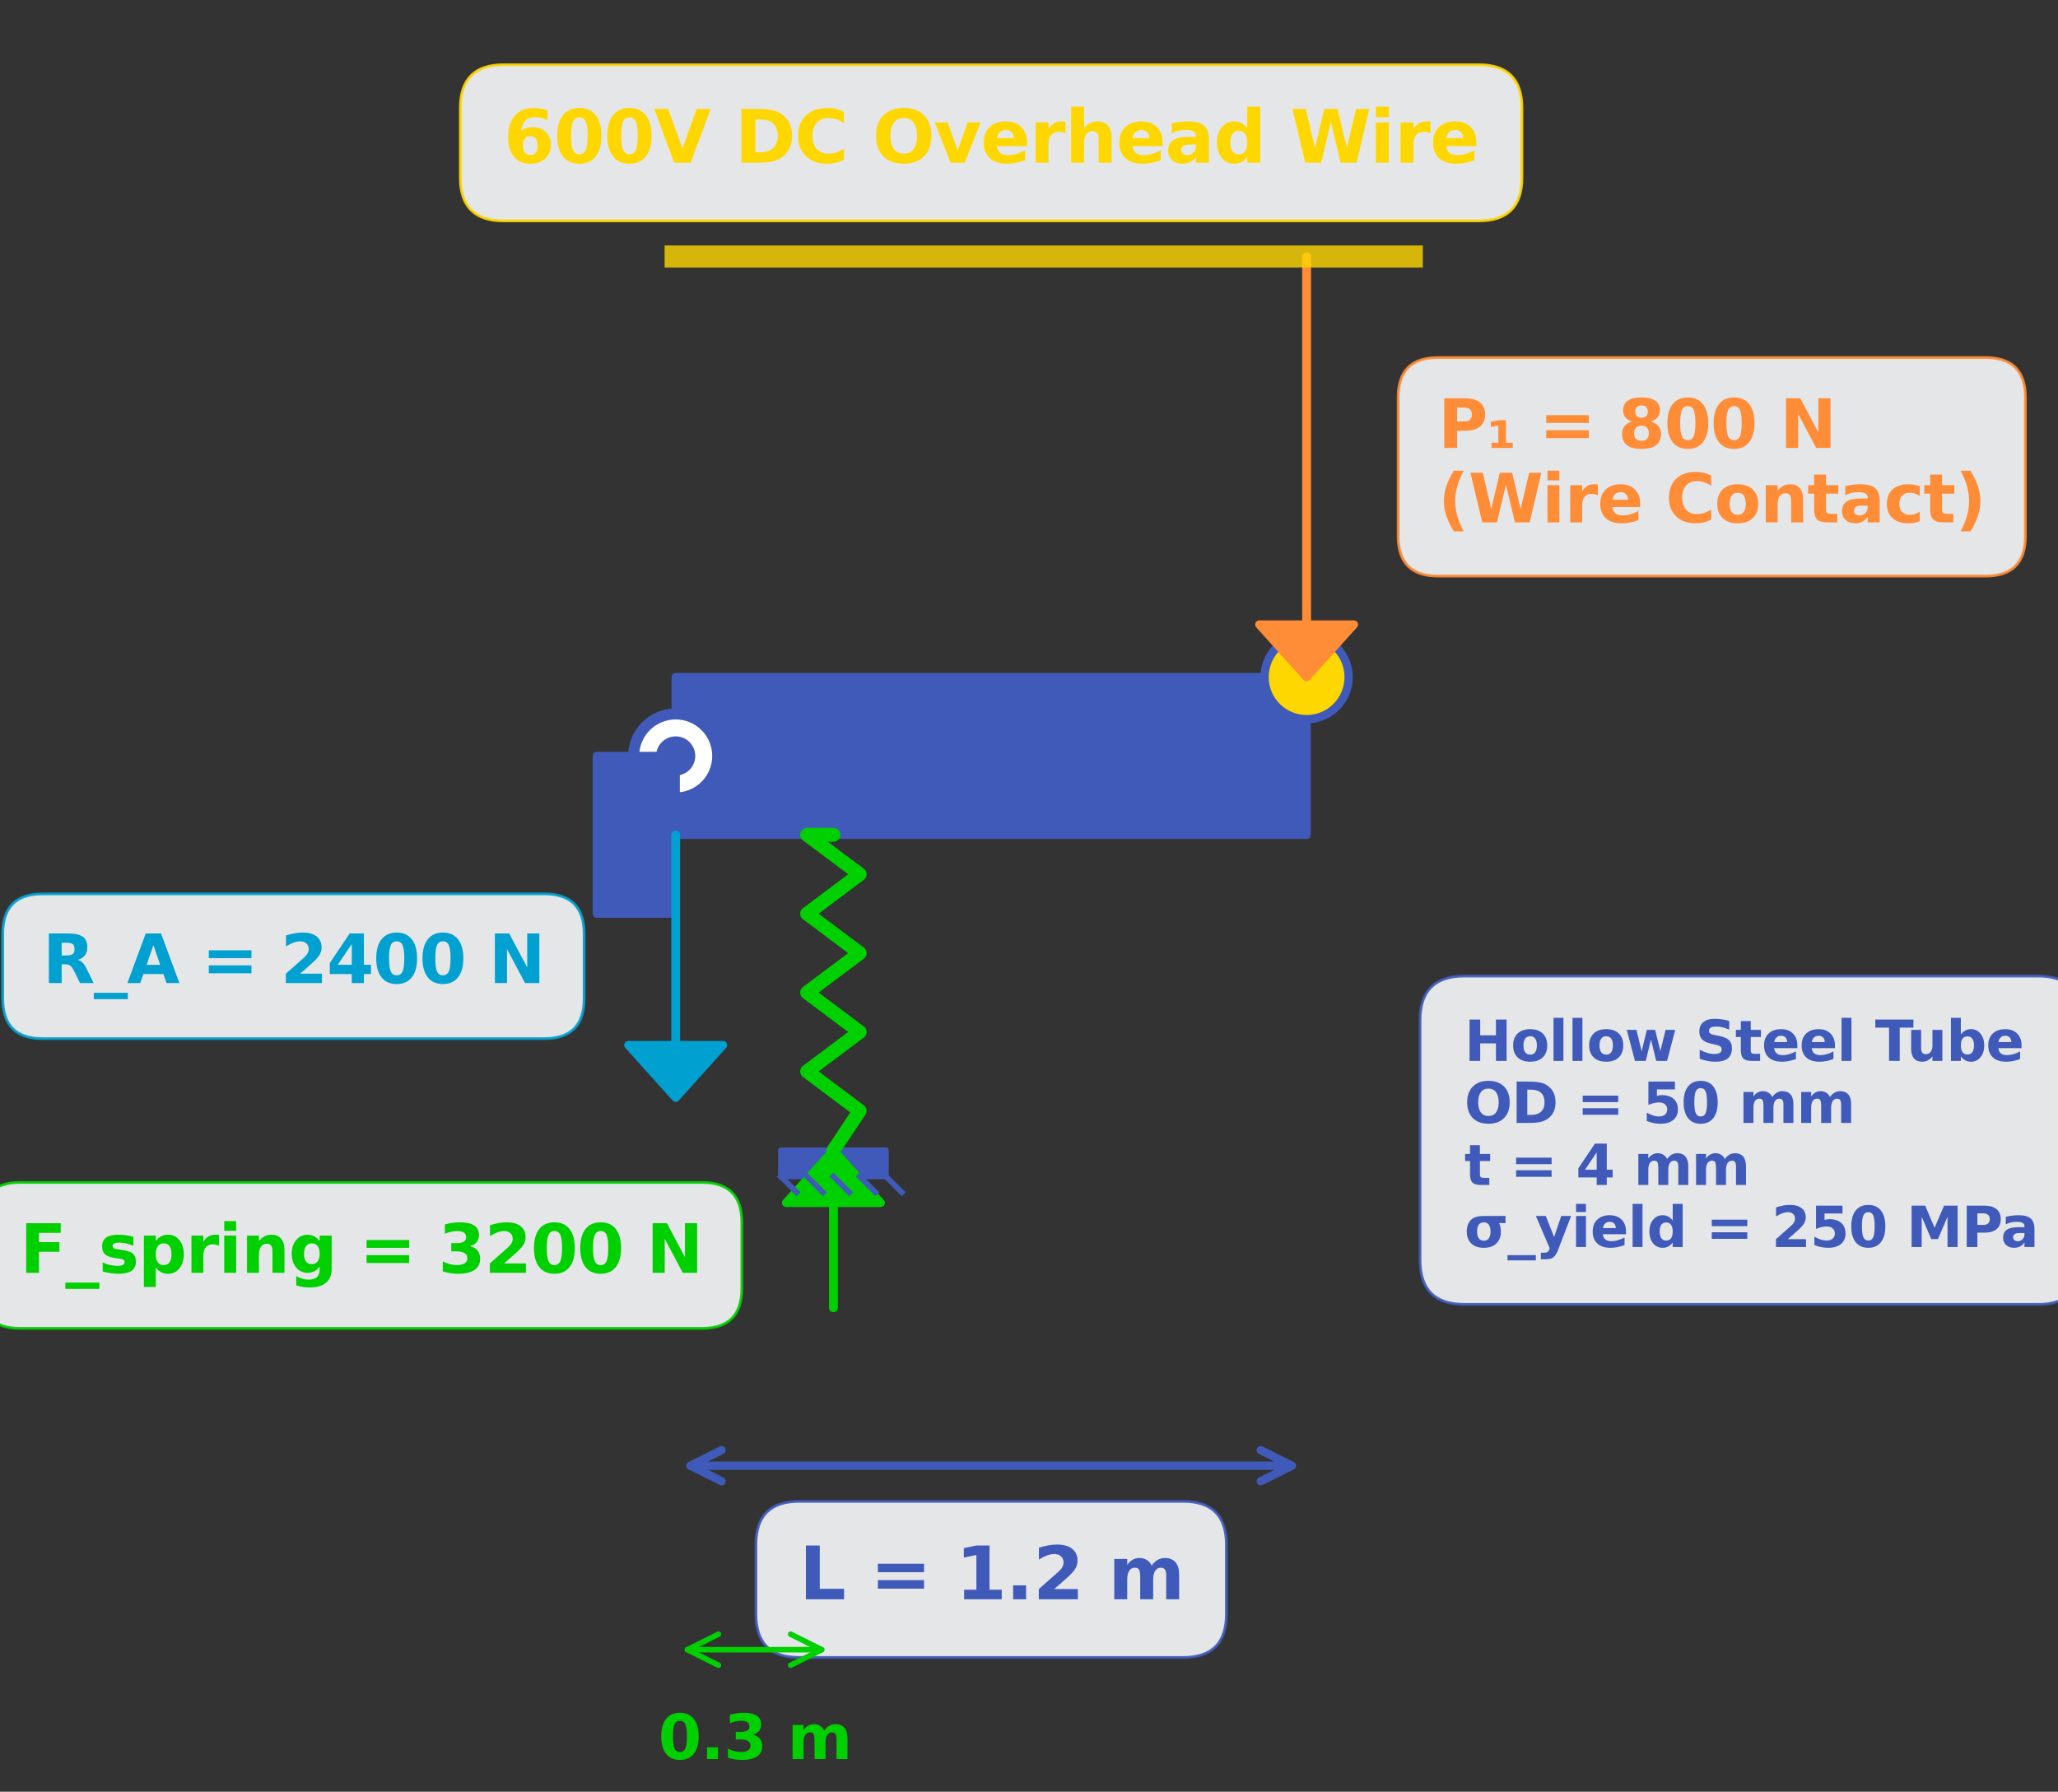 <?xml version="1.0" encoding="utf-8" standalone="no"?>
<!DOCTYPE svg PUBLIC "-//W3C//DTD SVG 1.1//EN"
  "http://www.w3.org/Graphics/SVG/1.1/DTD/svg11.dtd">
<svg xmlns:xlink="http://www.w3.org/1999/xlink" width="743.011pt" height="646.906pt" viewBox="0 0 743.011 646.906" xmlns="http://www.w3.org/2000/svg" version="1.1">
 <rect x="0" y="0" width="743.011" height="646.906" fill="#333333" stroke="none"/>
 <defs>
  <style type="text/css">*{stroke-linejoin: round; stroke-linecap: butt}</style>
 </defs>
 <g id="figure_1">
  <g id="patch_1">
   <path d="M 0 646.906 
L 743.011 646.906 
L 743.011 0 
L 0 0 
L 0 646.906 
z
" style="fill: none"/>
  </g>
  <g id="axes_1">
   <g id="patch_2">
    <path d="M 243.949 301.418 
L 471.731 301.418 
L 471.731 244.473 
L 243.949 244.473 
z
" clip-path="url(#pc0670ad039)" style="fill: #405ab9; stroke: #405ab9; stroke-width: 3; stroke-linejoin: miter"/>
   </g>
   <g id="patch_3">
    <path d="M 243.949 288.131 
C 247.976 288.131 251.839 286.531 254.687 283.683 
C 257.535 280.836 259.135 276.973 259.135 272.945 
C 259.135 268.918 257.535 265.055 254.687 262.208 
C 251.839 259.36 247.976 257.76 243.949 257.76 
C 239.922 257.76 236.059 259.36 233.211 262.208 
C 230.364 265.055 228.764 268.918 228.764 272.945 
C 228.764 276.973 230.364 280.836 233.211 283.683 
C 236.059 286.531 239.922 288.131 243.949 288.131 
z
" clip-path="url(#pc0670ad039)" style="fill: #ffffff; stroke: #405ab9; stroke-width: 4; stroke-linejoin: miter"/>
   </g>
   <g id="patch_4">
    <path d="M 243.949 279.02 
C 245.56 279.02 247.105 278.38 248.244 277.241 
C 249.383 276.101 250.023 274.556 250.023 272.945 
C 250.023 271.335 249.383 269.789 248.244 268.65 
C 247.105 267.511 245.56 266.871 243.949 266.871 
C 242.338 266.871 240.793 267.511 239.654 268.65 
C 238.515 269.789 237.875 271.335 237.875 272.945 
C 237.875 274.556 238.515 276.101 239.654 277.241 
C 240.793 278.38 242.338 279.02 243.949 279.02 
z
" clip-path="url(#pc0670ad039)" style="fill: #405ab9; stroke: #405ab9; stroke-width: 2; stroke-linejoin: miter"/>
   </g>
   <g id="patch_5">
    <path d="M 215.476 329.891 
L 243.949 329.891 
L 243.949 272.945 
L 215.476 272.945 
z
" clip-path="url(#pc0670ad039)" style="fill: #405ab9; stroke: #405ab9; stroke-width: 3; stroke-linejoin: miter"/>
   </g>
   <g id="patch_6">
    <path d="M 281.913 424.8 
L 319.876 424.8 
L 319.876 415.309 
L 281.913 415.309 
z
" clip-path="url(#pc0670ad039)" style="fill: #405ab9; stroke: #405ab9; stroke-width: 2; stroke-linejoin: miter"/>
   </g>
   <g id="patch_7">
    <path d="M 471.731 259.658 
C 475.758 259.658 479.621 258.058 482.469 255.21 
C 485.316 252.363 486.916 248.5 486.916 244.473 
C 486.916 240.445 485.316 236.583 482.469 233.735 
C 479.621 230.887 475.758 229.287 471.731 229.287 
C 467.704 229.287 463.841 230.887 460.993 233.735 
C 458.145 236.583 456.545 240.445 456.545 244.473 
C 456.545 248.5 458.145 252.363 460.993 255.21 
C 463.841 258.058 467.704 259.658 471.731 259.658 
z
" clip-path="url(#pc0670ad039)" style="fill: #ffd700; stroke: #405ab9; stroke-width: 3; stroke-linejoin: miter"/>
   </g>
   <g id="patch_8">
    <path d="M 471.731 244.473 
L 454.647 225.491 
L 471.636 225.491 
L 471.636 92.618 
L 471.826 92.618 
L 471.826 225.491 
L 488.815 225.491 
z
" clip-path="url(#pc0670ad039)" style="fill: #ff8c36; stroke: #ff8c36; stroke-width: 3; stroke-linejoin: miter"/>
   </g>
   <g id="patch_9">
    <path d="M 300.895 415.309 
L 317.978 434.291 
L 300.989 434.291 
L 300.989 472.255 
L 300.8 472.255 
L 300.8 434.291 
L 283.811 434.291 
z
" clip-path="url(#pc0670ad039)" style="fill: #00d000; stroke: #00d000; stroke-width: 3; stroke-linejoin: miter"/>
   </g>
   <g id="patch_10">
    <path d="M 243.949 396.327 
L 226.865 377.345 
L 243.854 377.345 
L 243.854 301.418 
L 244.044 301.418 
L 244.044 377.345 
L 261.033 377.345 
z
" clip-path="url(#pc0670ad039)" style="fill: #00a0d0; stroke: #00a0d0; stroke-width: 3; stroke-linejoin: miter"/>
   </g>
   <g id="line2d_1">
    <path d="M 300.895 415.309 
L 310.385 401.073 
L 291.404 386.836 
L 310.385 372.6 
L 291.404 358.364 
L 310.385 344.127 
L 291.404 329.891 
L 310.385 315.655 
L 291.404 301.418 
L 300.895 301.418 
" clip-path="url(#pc0670ad039)" style="fill: none; stroke: #00d000; stroke-width: 5; stroke-linecap: round"/>
   </g>
   <g id="line2d_2">
    <path d="M 281.913 424.8 
L 287.607 430.495 
" clip-path="url(#pc0670ad039)" style="fill: none; stroke: #405ab9; stroke-width: 2; stroke-linecap: square"/>
   </g>
   <g id="line2d_3">
    <path d="M 291.404 424.8 
L 297.098 430.495 
" clip-path="url(#pc0670ad039)" style="fill: none; stroke: #405ab9; stroke-width: 2; stroke-linecap: square"/>
   </g>
   <g id="line2d_4">
    <path d="M 300.895 424.8 
L 306.589 430.495 
" clip-path="url(#pc0670ad039)" style="fill: none; stroke: #405ab9; stroke-width: 2; stroke-linecap: square"/>
   </g>
   <g id="line2d_5">
    <path d="M 310.385 424.8 
L 316.08 430.495 
" clip-path="url(#pc0670ad039)" style="fill: none; stroke: #405ab9; stroke-width: 2; stroke-linecap: square"/>
   </g>
   <g id="line2d_6">
    <path d="M 319.876 424.8 
L 325.571 430.495 
" clip-path="url(#pc0670ad039)" style="fill: none; stroke: #405ab9; stroke-width: 2; stroke-linecap: square"/>
   </g>
   <g id="line2d_7">
    <path d="M 243.949 92.618 
L 509.695 92.618 
" clip-path="url(#pc0670ad039)" style="fill: none; stroke: #ffd700; stroke-opacity: 0.8; stroke-width: 8; stroke-linecap: square"/>
   </g>
   <g id="text_1">
    <g id="patch_11">
     <path d="M 181.806 79.745 
L 533.874 79.745 
Q 549.474 79.745 549.474 64.145 
L 549.474 38.982 
Q 549.474 23.382 533.874 23.382 
L 181.806 23.382 
Q 166.206 23.382 166.206 38.982 
L 166.206 64.145 
Q 166.206 79.745 181.806 79.745 
z
" style="fill: #f8fafc; opacity: 0.9; stroke: #ffd700; stroke-linejoin: miter"/>
    </g>
    <!-- 600V DC Overhead Wire -->
    <g style="fill: #ffd700" transform="translate(181.806 58.738)scale(0.26 -0.26)">
     <defs>
      <path id="DejaVuSans-Bold-36" d="M 2316 2303 
Q 2000 2303 1842 2098 
Q 1684 1894 1684 1484 
Q 1684 1075 1842 870 
Q 2000 666 2316 666 
Q 2634 666 2792 870 
Q 2950 1075 2950 1484 
Q 2950 1894 2792 2098 
Q 2634 2303 2316 2303 
z
M 3803 4544 
L 3803 3681 
Q 3506 3822 3243 3889 
Q 2981 3956 2731 3956 
Q 2194 3956 1894 3657 
Q 1594 3359 1544 2772 
Q 1750 2925 1990 3001 
Q 2231 3078 2516 3078 
Q 3231 3078 3670 2659 
Q 4109 2241 4109 1563 
Q 4109 813 3618 361 
Q 3128 -91 2303 -91 
Q 1394 -91 895 523 
Q 397 1138 397 2266 
Q 397 3422 980 4083 
Q 1563 4744 2578 4744 
Q 2900 4744 3203 4694 
Q 3506 4644 3803 4544 
z
" transform="scale(0.016)"/>
      <path id="DejaVuSans-Bold-30" d="M 2944 2338 
Q 2944 3213 2780 3570 
Q 2616 3928 2228 3928 
Q 1841 3928 1675 3570 
Q 1509 3213 1509 2338 
Q 1509 1453 1675 1090 
Q 1841 728 2228 728 
Q 2613 728 2778 1090 
Q 2944 1453 2944 2338 
z
M 4147 2328 
Q 4147 1169 3647 539 
Q 3147 -91 2228 -91 
Q 1306 -91 806 539 
Q 306 1169 306 2328 
Q 306 3491 806 4120 
Q 1306 4750 2228 4750 
Q 3147 4750 3647 4120 
Q 4147 3491 4147 2328 
z
" transform="scale(0.016)"/>
      <path id="DejaVuSans-Bold-56" d="M 31 4666 
L 1241 4666 
L 2478 1222 
L 3713 4666 
L 4922 4666 
L 3194 0 
L 1759 0 
L 31 4666 
z
" transform="scale(0.016)"/>
      <path id="DejaVuSans-Bold-20" transform="scale(0.016)"/>
      <path id="DejaVuSans-Bold-44" d="M 1791 3756 
L 1791 909 
L 2222 909 
Q 2959 909 3348 1275 
Q 3738 1641 3738 2338 
Q 3738 3031 3350 3393 
Q 2963 3756 2222 3756 
L 1791 3756 
z
M 588 4666 
L 1856 4666 
Q 2919 4666 3439 4514 
Q 3959 4363 4331 4000 
Q 4659 3684 4818 3271 
Q 4978 2859 4978 2338 
Q 4978 1809 4818 1395 
Q 4659 981 4331 666 
Q 3956 303 3431 151 
Q 2906 0 1856 0 
L 588 0 
L 588 4666 
z
" transform="scale(0.016)"/>
      <path id="DejaVuSans-Bold-43" d="M 4288 256 
Q 3956 84 3597 -3 
Q 3238 -91 2847 -91 
Q 1681 -91 1000 561 
Q 319 1213 319 2328 
Q 319 3447 1000 4098 
Q 1681 4750 2847 4750 
Q 3238 4750 3597 4662 
Q 3956 4575 4288 4403 
L 4288 3438 
Q 3953 3666 3628 3772 
Q 3303 3878 2944 3878 
Q 2300 3878 1931 3465 
Q 1563 3053 1563 2328 
Q 1563 1606 1931 1193 
Q 2300 781 2944 781 
Q 3303 781 3628 887 
Q 3953 994 4288 1222 
L 4288 256 
z
" transform="scale(0.016)"/>
      <path id="DejaVuSans-Bold-4f" d="M 2719 3878 
Q 2169 3878 1866 3472 
Q 1563 3066 1563 2328 
Q 1563 1594 1866 1187 
Q 2169 781 2719 781 
Q 3272 781 3575 1187 
Q 3878 1594 3878 2328 
Q 3878 3066 3575 3472 
Q 3272 3878 2719 3878 
z
M 2719 4750 
Q 3844 4750 4481 4106 
Q 5119 3463 5119 2328 
Q 5119 1197 4481 553 
Q 3844 -91 2719 -91 
Q 1597 -91 958 553 
Q 319 1197 319 2328 
Q 319 3463 958 4106 
Q 1597 4750 2719 4750 
z
" transform="scale(0.016)"/>
      <path id="DejaVuSans-Bold-76" d="M 97 3500 
L 1216 3500 
L 2088 1081 
L 2956 3500 
L 4078 3500 
L 2700 0 
L 1472 0 
L 97 3500 
z
" transform="scale(0.016)"/>
      <path id="DejaVuSans-Bold-65" d="M 4031 1759 
L 4031 1441 
L 1416 1441 
Q 1456 1047 1700 850 
Q 1944 653 2381 653 
Q 2734 653 3104 758 
Q 3475 863 3866 1075 
L 3866 213 
Q 3469 63 3072 -14 
Q 2675 -91 2278 -91 
Q 1328 -91 801 392 
Q 275 875 275 1747 
Q 275 2603 792 3093 
Q 1309 3584 2216 3584 
Q 3041 3584 3536 3087 
Q 4031 2591 4031 1759 
z
M 2881 2131 
Q 2881 2450 2695 2645 
Q 2509 2841 2209 2841 
Q 1884 2841 1681 2658 
Q 1478 2475 1428 2131 
L 2881 2131 
z
" transform="scale(0.016)"/>
      <path id="DejaVuSans-Bold-72" d="M 3138 2547 
Q 2991 2616 2845 2648 
Q 2700 2681 2553 2681 
Q 2122 2681 1889 2404 
Q 1656 2128 1656 1613 
L 1656 0 
L 538 0 
L 538 3500 
L 1656 3500 
L 1656 2925 
Q 1872 3269 2151 3426 
Q 2431 3584 2822 3584 
Q 2878 3584 2943 3579 
Q 3009 3575 3134 3559 
L 3138 2547 
z
" transform="scale(0.016)"/>
      <path id="DejaVuSans-Bold-68" d="M 4056 2131 
L 4056 0 
L 2931 0 
L 2931 347 
L 2931 1625 
Q 2931 2084 2911 2256 
Q 2891 2428 2841 2509 
Q 2775 2619 2662 2680 
Q 2550 2741 2406 2741 
Q 2056 2741 1856 2470 
Q 1656 2200 1656 1722 
L 1656 0 
L 538 0 
L 538 4863 
L 1656 4863 
L 1656 2988 
Q 1909 3294 2193 3439 
Q 2478 3584 2822 3584 
Q 3428 3584 3742 3212 
Q 4056 2841 4056 2131 
z
" transform="scale(0.016)"/>
      <path id="DejaVuSans-Bold-61" d="M 2106 1575 
Q 1756 1575 1579 1456 
Q 1403 1338 1403 1106 
Q 1403 894 1545 773 
Q 1688 653 1941 653 
Q 2256 653 2472 879 
Q 2688 1106 2688 1447 
L 2688 1575 
L 2106 1575 
z
M 3816 1997 
L 3816 0 
L 2688 0 
L 2688 519 
Q 2463 200 2181 54 
Q 1900 -91 1497 -91 
Q 953 -91 614 226 
Q 275 544 275 1050 
Q 275 1666 698 1953 
Q 1122 2241 2028 2241 
L 2688 2241 
L 2688 2328 
Q 2688 2594 2478 2717 
Q 2269 2841 1825 2841 
Q 1466 2841 1156 2769 
Q 847 2697 581 2553 
L 581 3406 
Q 941 3494 1303 3539 
Q 1666 3584 2028 3584 
Q 2975 3584 3395 3211 
Q 3816 2838 3816 1997 
z
" transform="scale(0.016)"/>
      <path id="DejaVuSans-Bold-64" d="M 2919 2988 
L 2919 4863 
L 4044 4863 
L 4044 0 
L 2919 0 
L 2919 506 
Q 2688 197 2409 53 
Q 2131 -91 1766 -91 
Q 1119 -91 703 423 
Q 288 938 288 1747 
Q 288 2556 703 3070 
Q 1119 3584 1766 3584 
Q 2128 3584 2408 3439 
Q 2688 3294 2919 2988 
z
M 2181 722 
Q 2541 722 2730 984 
Q 2919 1247 2919 1747 
Q 2919 2247 2730 2509 
Q 2541 2772 2181 2772 
Q 1825 2772 1636 2509 
Q 1447 2247 1447 1747 
Q 1447 1247 1636 984 
Q 1825 722 2181 722 
z
" transform="scale(0.016)"/>
      <path id="DejaVuSans-Bold-57" d="M 191 4666 
L 1344 4666 
L 2150 1275 
L 2950 4666 
L 4109 4666 
L 4909 1275 
L 5716 4666 
L 6859 4666 
L 5759 0 
L 4372 0 
L 3525 3547 
L 2688 0 
L 1300 0 
L 191 4666 
z
" transform="scale(0.016)"/>
      <path id="DejaVuSans-Bold-69" d="M 538 3500 
L 1656 3500 
L 1656 0 
L 538 0 
L 538 3500 
z
M 538 4863 
L 1656 4863 
L 1656 3950 
L 538 3950 
L 538 4863 
z
" transform="scale(0.016)"/>
     </defs>
     <use xlink:href="#DejaVuSans-Bold-36"/>
     <use xlink:href="#DejaVuSans-Bold-30" x="69.58"/>
     <use xlink:href="#DejaVuSans-Bold-30" x="139.16"/>
     <use xlink:href="#DejaVuSans-Bold-56" x="208.74"/>
     <use xlink:href="#DejaVuSans-Bold-20" x="286.133"/>
     <use xlink:href="#DejaVuSans-Bold-44" x="320.947"/>
     <use xlink:href="#DejaVuSans-Bold-43" x="403.955"/>
     <use xlink:href="#DejaVuSans-Bold-20" x="477.344"/>
     <use xlink:href="#DejaVuSans-Bold-4f" x="512.158"/>
     <use xlink:href="#DejaVuSans-Bold-76" x="597.168"/>
     <use xlink:href="#DejaVuSans-Bold-65" x="662.354"/>
     <use xlink:href="#DejaVuSans-Bold-72" x="730.176"/>
     <use xlink:href="#DejaVuSans-Bold-68" x="779.492"/>
     <use xlink:href="#DejaVuSans-Bold-65" x="850.684"/>
     <use xlink:href="#DejaVuSans-Bold-61" x="918.506"/>
     <use xlink:href="#DejaVuSans-Bold-64" x="985.986"/>
     <use xlink:href="#DejaVuSans-Bold-20" x="1057.568"/>
     <use xlink:href="#DejaVuSans-Bold-57" x="1092.383"/>
     <use xlink:href="#DejaVuSans-Bold-69" x="1202.686"/>
     <use xlink:href="#DejaVuSans-Bold-72" x="1236.963"/>
     <use xlink:href="#DejaVuSans-Bold-65" x="1286.279"/>
    </g>
   </g>
   <g id="text_2">
    <g id="patch_12">
     <path d="M 519.185 207.997 
L 716.844 207.997 
Q 731.244 207.997 731.244 193.597 
L 731.244 143.494 
Q 731.244 129.094 716.844 129.094 
L 519.185 129.094 
Q 504.785 129.094 504.785 143.494 
L 504.785 193.597 
Q 504.785 207.997 519.185 207.997 
z
" style="fill: #f8fafc; opacity: 0.9; stroke: #ff8c36; stroke-linejoin: miter"/>
    </g>
    <!-- P₁ = 800 N -->
    <g style="fill: #ff8c36" transform="translate(519.185 161.731)scale(0.24 -0.24)">
     <defs>
      <path id="DejaVuSans-Bold-50" d="M 588 4666 
L 2584 4666 
Q 3475 4666 3951 4270 
Q 4428 3875 4428 3144 
Q 4428 2409 3951 2014 
Q 3475 1619 2584 1619 
L 1791 1619 
L 1791 0 
L 588 0 
L 588 4666 
z
M 1791 3794 
L 1791 2491 
L 2456 2491 
Q 2806 2491 2997 2661 
Q 3188 2831 3188 3144 
Q 3188 3456 2997 3625 
Q 2806 3794 2456 3794 
L 1791 3794 
z
" transform="scale(0.016)"/>
      <path id="DejaVuSans-Bold-2081" d="M 441 490 
L 1088 490 
L 1088 2118 
L 384 1956 
L 384 2456 
L 1100 2609 
L 1806 2609 
L 1806 490 
L 2444 490 
L 2444 0 
L 441 0 
L 441 490 
z
" transform="scale(0.016)"/>
      <path id="DejaVuSans-Bold-3d" d="M 678 3084 
L 4684 3084 
L 4684 2350 
L 678 2350 
L 678 3084 
z
M 678 1663 
L 4684 1663 
L 4684 922 
L 678 922 
L 678 1663 
z
" transform="scale(0.016)"/>
      <path id="DejaVuSans-Bold-38" d="M 2228 2088 
Q 1891 2088 1709 1903 
Q 1528 1719 1528 1375 
Q 1528 1031 1709 848 
Q 1891 666 2228 666 
Q 2563 666 2741 848 
Q 2919 1031 2919 1375 
Q 2919 1722 2741 1905 
Q 2563 2088 2228 2088 
z
M 1350 2484 
Q 925 2613 709 2878 
Q 494 3144 494 3541 
Q 494 4131 934 4440 
Q 1375 4750 2228 4750 
Q 3075 4750 3515 4442 
Q 3956 4134 3956 3541 
Q 3956 3144 3739 2878 
Q 3522 2613 3097 2484 
Q 3572 2353 3814 2058 
Q 4056 1763 4056 1313 
Q 4056 619 3595 264 
Q 3134 -91 2228 -91 
Q 1319 -91 855 264 
Q 391 619 391 1313 
Q 391 1763 633 2058 
Q 875 2353 1350 2484 
z
M 1631 3419 
Q 1631 3141 1786 2991 
Q 1941 2841 2228 2841 
Q 2509 2841 2662 2991 
Q 2816 3141 2816 3419 
Q 2816 3697 2662 3845 
Q 2509 3994 2228 3994 
Q 1941 3994 1786 3844 
Q 1631 3694 1631 3419 
z
" transform="scale(0.016)"/>
      <path id="DejaVuSans-Bold-4e" d="M 588 4666 
L 1931 4666 
L 3628 1466 
L 3628 4666 
L 4769 4666 
L 4769 0 
L 3425 0 
L 1728 3200 
L 1728 0 
L 588 0 
L 588 4666 
z
" transform="scale(0.016)"/>
     </defs>
     <use xlink:href="#DejaVuSans-Bold-50"/>
     <use xlink:href="#DejaVuSans-Bold-2081" x="73.291"/>
     <use xlink:href="#DejaVuSans-Bold-20" x="117.09"/>
     <use xlink:href="#DejaVuSans-Bold-3d" x="151.904"/>
     <use xlink:href="#DejaVuSans-Bold-20" x="235.693"/>
     <use xlink:href="#DejaVuSans-Bold-38" x="270.508"/>
     <use xlink:href="#DejaVuSans-Bold-30" x="340.088"/>
     <use xlink:href="#DejaVuSans-Bold-30" x="409.668"/>
     <use xlink:href="#DejaVuSans-Bold-20" x="479.248"/>
     <use xlink:href="#DejaVuSans-Bold-4e" x="514.062"/>
    </g>
    <!-- (Wire Contact) -->
    <g style="fill: #ff8c36" transform="translate(519.185 188.605)scale(0.24 -0.24)">
     <defs>
      <path id="DejaVuSans-Bold-28" d="M 2413 -844 
L 1484 -844 
Q 1006 -72 778 623 
Q 550 1319 550 2003 
Q 550 2688 779 3389 
Q 1009 4091 1484 4856 
L 2413 4856 
Q 2013 4116 1813 3408 
Q 1613 2700 1613 2009 
Q 1613 1319 1811 609 
Q 2009 -100 2413 -844 
z
" transform="scale(0.016)"/>
      <path id="DejaVuSans-Bold-6f" d="M 2203 2784 
Q 1831 2784 1636 2517 
Q 1441 2250 1441 1747 
Q 1441 1244 1636 976 
Q 1831 709 2203 709 
Q 2569 709 2762 976 
Q 2956 1244 2956 1747 
Q 2956 2250 2762 2517 
Q 2569 2784 2203 2784 
z
M 2203 3584 
Q 3106 3584 3614 3096 
Q 4122 2609 4122 1747 
Q 4122 884 3614 396 
Q 3106 -91 2203 -91 
Q 1297 -91 786 396 
Q 275 884 275 1747 
Q 275 2609 786 3096 
Q 1297 3584 2203 3584 
z
" transform="scale(0.016)"/>
      <path id="DejaVuSans-Bold-6e" d="M 4056 2131 
L 4056 0 
L 2931 0 
L 2931 347 
L 2931 1631 
Q 2931 2084 2911 2256 
Q 2891 2428 2841 2509 
Q 2775 2619 2662 2680 
Q 2550 2741 2406 2741 
Q 2056 2741 1856 2470 
Q 1656 2200 1656 1722 
L 1656 0 
L 538 0 
L 538 3500 
L 1656 3500 
L 1656 2988 
Q 1909 3294 2193 3439 
Q 2478 3584 2822 3584 
Q 3428 3584 3742 3212 
Q 4056 2841 4056 2131 
z
" transform="scale(0.016)"/>
      <path id="DejaVuSans-Bold-74" d="M 1759 4494 
L 1759 3500 
L 2913 3500 
L 2913 2700 
L 1759 2700 
L 1759 1216 
Q 1759 972 1856 886 
Q 1953 800 2241 800 
L 2816 800 
L 2816 0 
L 1856 0 
Q 1194 0 917 276 
Q 641 553 641 1216 
L 641 2700 
L 84 2700 
L 84 3500 
L 641 3500 
L 641 4494 
L 1759 4494 
z
" transform="scale(0.016)"/>
      <path id="DejaVuSans-Bold-63" d="M 3366 3391 
L 3366 2478 
Q 3138 2634 2908 2709 
Q 2678 2784 2431 2784 
Q 1963 2784 1702 2511 
Q 1441 2238 1441 1747 
Q 1441 1256 1702 982 
Q 1963 709 2431 709 
Q 2694 709 2930 787 
Q 3166 866 3366 1019 
L 3366 103 
Q 3103 6 2833 -42 
Q 2563 -91 2291 -91 
Q 1344 -91 809 395 
Q 275 881 275 1747 
Q 275 2613 809 3098 
Q 1344 3584 2291 3584 
Q 2566 3584 2833 3536 
Q 3100 3488 3366 3391 
z
" transform="scale(0.016)"/>
      <path id="DejaVuSans-Bold-29" d="M 513 -844 
Q 913 -100 1113 609 
Q 1313 1319 1313 2009 
Q 1313 2700 1113 3408 
Q 913 4116 513 4856 
L 1441 4856 
Q 1916 4091 2145 3389 
Q 2375 2688 2375 2003 
Q 2375 1319 2147 623 
Q 1919 -72 1441 -844 
L 513 -844 
z
" transform="scale(0.016)"/>
     </defs>
     <use xlink:href="#DejaVuSans-Bold-28"/>
     <use xlink:href="#DejaVuSans-Bold-57" x="45.703"/>
     <use xlink:href="#DejaVuSans-Bold-69" x="156.006"/>
     <use xlink:href="#DejaVuSans-Bold-72" x="190.283"/>
     <use xlink:href="#DejaVuSans-Bold-65" x="239.6"/>
     <use xlink:href="#DejaVuSans-Bold-20" x="307.422"/>
     <use xlink:href="#DejaVuSans-Bold-43" x="342.236"/>
     <use xlink:href="#DejaVuSans-Bold-6f" x="415.625"/>
     <use xlink:href="#DejaVuSans-Bold-6e" x="484.326"/>
     <use xlink:href="#DejaVuSans-Bold-74" x="555.518"/>
     <use xlink:href="#DejaVuSans-Bold-61" x="603.32"/>
     <use xlink:href="#DejaVuSans-Bold-63" x="670.801"/>
     <use xlink:href="#DejaVuSans-Bold-74" x="730.078"/>
     <use xlink:href="#DejaVuSans-Bold-29" x="777.881"/>
    </g>
   </g>
   <g id="text_3">
    <g id="patch_13">
     <path d="M 7.2 479.62 
L 253.44 479.62 
Q 267.84 479.62 267.84 465.22 
L 267.84 441.325 
Q 267.84 426.925 253.44 426.925 
L 7.2 426.925 
Q -7.2 426.925 -7.2 441.325 
L -7.2 465.22 
Q -7.2 479.62 7.2 479.62 
z
" style="fill: #f8fafc; opacity: 0.9; stroke: #00d000; stroke-linejoin: miter"/>
    </g>
    <!-- F_spring = 3200 N -->
    <g style="fill: #00d000" transform="translate(7.2 459.561)scale(0.24 -0.24)">
     <defs>
      <path id="DejaVuSans-Bold-46" d="M 588 4666 
L 3834 4666 
L 3834 3756 
L 1791 3756 
L 1791 2888 
L 3713 2888 
L 3713 1978 
L 1791 1978 
L 1791 0 
L 588 0 
L 588 4666 
z
" transform="scale(0.016)"/>
      <path id="DejaVuSans-Bold-5f" d="M 3200 -916 
L 3200 -1509 
L 0 -1509 
L 0 -916 
L 3200 -916 
z
" transform="scale(0.016)"/>
      <path id="DejaVuSans-Bold-73" d="M 3272 3391 
L 3272 2541 
Q 2913 2691 2578 2766 
Q 2244 2841 1947 2841 
Q 1628 2841 1473 2761 
Q 1319 2681 1319 2516 
Q 1319 2381 1436 2309 
Q 1553 2238 1856 2203 
L 2053 2175 
Q 2913 2066 3209 1816 
Q 3506 1566 3506 1031 
Q 3506 472 3093 190 
Q 2681 -91 1863 -91 
Q 1516 -91 1145 -36 
Q 775 19 384 128 
L 384 978 
Q 719 816 1070 734 
Q 1422 653 1784 653 
Q 2113 653 2278 743 
Q 2444 834 2444 1013 
Q 2444 1163 2330 1236 
Q 2216 1309 1875 1350 
L 1678 1375 
Q 931 1469 631 1722 
Q 331 1975 331 2491 
Q 331 3047 712 3315 
Q 1094 3584 1881 3584 
Q 2191 3584 2531 3537 
Q 2872 3491 3272 3391 
z
" transform="scale(0.016)"/>
      <path id="DejaVuSans-Bold-70" d="M 1656 506 
L 1656 -1331 
L 538 -1331 
L 538 3500 
L 1656 3500 
L 1656 2988 
Q 1888 3294 2169 3439 
Q 2450 3584 2816 3584 
Q 3463 3584 3878 3070 
Q 4294 2556 4294 1747 
Q 4294 938 3878 423 
Q 3463 -91 2816 -91 
Q 2450 -91 2169 54 
Q 1888 200 1656 506 
z
M 2400 2772 
Q 2041 2772 1848 2508 
Q 1656 2244 1656 1747 
Q 1656 1250 1848 986 
Q 2041 722 2400 722 
Q 2759 722 2948 984 
Q 3138 1247 3138 1747 
Q 3138 2247 2948 2509 
Q 2759 2772 2400 2772 
z
" transform="scale(0.016)"/>
      <path id="DejaVuSans-Bold-67" d="M 2919 594 
Q 2688 288 2409 144 
Q 2131 0 1766 0 
Q 1125 0 706 504 
Q 288 1009 288 1791 
Q 288 2575 706 3076 
Q 1125 3578 1766 3578 
Q 2131 3578 2409 3434 
Q 2688 3291 2919 2981 
L 2919 3500 
L 4044 3500 
L 4044 353 
Q 4044 -491 3511 -936 
Q 2978 -1381 1966 -1381 
Q 1638 -1381 1331 -1331 
Q 1025 -1281 716 -1178 
L 716 -306 
Q 1009 -475 1290 -558 
Q 1572 -641 1856 -641 
Q 2406 -641 2662 -400 
Q 2919 -159 2919 353 
L 2919 594 
z
M 2181 2772 
Q 1834 2772 1640 2515 
Q 1447 2259 1447 1791 
Q 1447 1309 1634 1061 
Q 1822 813 2181 813 
Q 2531 813 2725 1069 
Q 2919 1325 2919 1791 
Q 2919 2259 2725 2515 
Q 2531 2772 2181 2772 
z
" transform="scale(0.016)"/>
      <path id="DejaVuSans-Bold-33" d="M 2981 2516 
Q 3453 2394 3698 2092 
Q 3944 1791 3944 1325 
Q 3944 631 3412 270 
Q 2881 -91 1863 -91 
Q 1503 -91 1142 -33 
Q 781 25 428 141 
L 428 1069 
Q 766 900 1098 814 
Q 1431 728 1753 728 
Q 2231 728 2486 893 
Q 2741 1059 2741 1369 
Q 2741 1688 2480 1852 
Q 2219 2016 1709 2016 
L 1228 2016 
L 1228 2791 
L 1734 2791 
Q 2188 2791 2409 2933 
Q 2631 3075 2631 3366 
Q 2631 3634 2415 3781 
Q 2200 3928 1806 3928 
Q 1516 3928 1219 3862 
Q 922 3797 628 3669 
L 628 4550 
Q 984 4650 1334 4700 
Q 1684 4750 2022 4750 
Q 2931 4750 3382 4451 
Q 3834 4153 3834 3553 
Q 3834 3144 3618 2883 
Q 3403 2622 2981 2516 
z
" transform="scale(0.016)"/>
      <path id="DejaVuSans-Bold-32" d="M 1844 884 
L 3897 884 
L 3897 0 
L 506 0 
L 506 884 
L 2209 2388 
Q 2438 2594 2547 2791 
Q 2656 2988 2656 3200 
Q 2656 3528 2436 3728 
Q 2216 3928 1850 3928 
Q 1569 3928 1234 3808 
Q 900 3688 519 3450 
L 519 4475 
Q 925 4609 1322 4679 
Q 1719 4750 2100 4750 
Q 2938 4750 3402 4381 
Q 3866 4013 3866 3353 
Q 3866 2972 3669 2642 
Q 3472 2313 2841 1759 
L 1844 884 
z
" transform="scale(0.016)"/>
     </defs>
     <use xlink:href="#DejaVuSans-Bold-46"/>
     <use xlink:href="#DejaVuSans-Bold-5f" x="68.311"/>
     <use xlink:href="#DejaVuSans-Bold-73" x="118.311"/>
     <use xlink:href="#DejaVuSans-Bold-70" x="177.832"/>
     <use xlink:href="#DejaVuSans-Bold-72" x="249.414"/>
     <use xlink:href="#DejaVuSans-Bold-69" x="298.73"/>
     <use xlink:href="#DejaVuSans-Bold-6e" x="333.008"/>
     <use xlink:href="#DejaVuSans-Bold-67" x="404.199"/>
     <use xlink:href="#DejaVuSans-Bold-20" x="475.781"/>
     <use xlink:href="#DejaVuSans-Bold-3d" x="510.596"/>
     <use xlink:href="#DejaVuSans-Bold-20" x="594.385"/>
     <use xlink:href="#DejaVuSans-Bold-33" x="629.199"/>
     <use xlink:href="#DejaVuSans-Bold-32" x="698.779"/>
     <use xlink:href="#DejaVuSans-Bold-30" x="768.359"/>
     <use xlink:href="#DejaVuSans-Bold-30" x="837.939"/>
     <use xlink:href="#DejaVuSans-Bold-20" x="907.52"/>
     <use xlink:href="#DejaVuSans-Bold-4e" x="942.334"/>
    </g>
   </g>
   <g id="text_4">
    <g id="patch_14">
     <path d="M 15.385 375.008 
L 196.495 375.008 
Q 210.895 375.008 210.895 360.608 
L 210.895 337.137 
Q 210.895 322.737 196.495 322.737 
L 15.385 322.737 
Q 0.985 322.737 0.985 337.137 
L 0.985 360.608 
Q 0.985 375.008 15.385 375.008 
z
" style="fill: #f8fafc; opacity: 0.9; stroke: #00a0d0; stroke-linejoin: miter"/>
    </g>
    <!-- R_A = 2400 N -->
    <g style="fill: #00a0d0" transform="translate(15.385 354.95)scale(0.24 -0.24)">
     <defs>
      <path id="DejaVuSans-Bold-52" d="M 2297 2597 
Q 2675 2597 2839 2737 
Q 3003 2878 3003 3200 
Q 3003 3519 2839 3656 
Q 2675 3794 2297 3794 
L 1791 3794 
L 1791 2597 
L 2297 2597 
z
M 1791 1766 
L 1791 0 
L 588 0 
L 588 4666 
L 2425 4666 
Q 3347 4666 3776 4356 
Q 4206 4047 4206 3378 
Q 4206 2916 3982 2619 
Q 3759 2322 3309 2181 
Q 3556 2125 3751 1926 
Q 3947 1728 4147 1325 
L 4800 0 
L 3519 0 
L 2950 1159 
Q 2778 1509 2601 1637 
Q 2425 1766 2131 1766 
L 1791 1766 
z
" transform="scale(0.016)"/>
      <path id="DejaVuSans-Bold-41" d="M 3419 850 
L 1538 850 
L 1241 0 
L 31 0 
L 1759 4666 
L 3194 4666 
L 4922 0 
L 3713 0 
L 3419 850 
z
M 1838 1716 
L 3116 1716 
L 2478 3572 
L 1838 1716 
z
" transform="scale(0.016)"/>
      <path id="DejaVuSans-Bold-34" d="M 2356 3675 
L 1038 1722 
L 2356 1722 
L 2356 3675 
z
M 2156 4666 
L 3494 4666 
L 3494 1722 
L 4159 1722 
L 4159 850 
L 3494 850 
L 3494 0 
L 2356 0 
L 2356 850 
L 288 850 
L 288 1881 
L 2156 4666 
z
" transform="scale(0.016)"/>
     </defs>
     <use xlink:href="#DejaVuSans-Bold-52"/>
     <use xlink:href="#DejaVuSans-Bold-5f" x="77.002"/>
     <use xlink:href="#DejaVuSans-Bold-41" x="127.002"/>
     <use xlink:href="#DejaVuSans-Bold-20" x="204.395"/>
     <use xlink:href="#DejaVuSans-Bold-3d" x="239.209"/>
     <use xlink:href="#DejaVuSans-Bold-20" x="322.998"/>
     <use xlink:href="#DejaVuSans-Bold-32" x="357.812"/>
     <use xlink:href="#DejaVuSans-Bold-34" x="427.393"/>
     <use xlink:href="#DejaVuSans-Bold-30" x="496.973"/>
     <use xlink:href="#DejaVuSans-Bold-30" x="566.553"/>
     <use xlink:href="#DejaVuSans-Bold-20" x="636.133"/>
     <use xlink:href="#DejaVuSans-Bold-4e" x="670.947"/>
    </g>
   </g>
   <g id="patch_15">
    <path d="M 466.378 529.2 
Q 357.842 529.2 249.305 529.2 
" style="fill: none; stroke: #405ab9; stroke-width: 3; stroke-linecap: round"/>
    <path d="M 455.178 523.6 
L 466.378 529.2 
L 455.178 534.8 
" style="fill: none; stroke: #405ab9; stroke-width: 3; stroke-linecap: round"/>
    <path d="M 260.505 534.8 
L 249.305 529.2 
L 260.505 523.6 
" style="fill: none; stroke: #405ab9; stroke-width: 3; stroke-linecap: round"/>
   </g>
   <g id="text_5">
    <g id="patch_16">
     <path d="M 288.511 598.436 
L 427.169 598.436 
Q 442.769 598.436 442.769 582.836 
L 442.769 557.673 
Q 442.769 542.073 427.169 542.073 
L 288.511 542.073 
Q 272.911 542.073 272.911 557.673 
L 272.911 582.836 
Q 272.911 598.436 288.511 598.436 
z
" style="fill: #f8fafc; opacity: 0.9; stroke: #405ab9; stroke-linejoin: miter"/>
    </g>
    <!-- L = 1.2 m -->
    <g style="fill: #405ab9" transform="translate(288.511 577.429)scale(0.26 -0.26)">
     <defs>
      <path id="DejaVuSans-Bold-4c" d="M 588 4666 
L 1791 4666 
L 1791 909 
L 3903 909 
L 3903 0 
L 588 0 
L 588 4666 
z
" transform="scale(0.016)"/>
      <path id="DejaVuSans-Bold-31" d="M 750 831 
L 1813 831 
L 1813 3847 
L 722 3622 
L 722 4441 
L 1806 4666 
L 2950 4666 
L 2950 831 
L 4013 831 
L 4013 0 
L 750 0 
L 750 831 
z
" transform="scale(0.016)"/>
      <path id="DejaVuSans-Bold-2e" d="M 653 1209 
L 1778 1209 
L 1778 0 
L 653 0 
L 653 1209 
z
" transform="scale(0.016)"/>
      <path id="DejaVuSans-Bold-6d" d="M 3781 2919 
Q 3994 3244 4286 3414 
Q 4578 3584 4928 3584 
Q 5531 3584 5847 3212 
Q 6163 2841 6163 2131 
L 6163 0 
L 5038 0 
L 5038 1825 
Q 5041 1866 5042 1909 
Q 5044 1953 5044 2034 
Q 5044 2406 4934 2573 
Q 4825 2741 4581 2741 
Q 4263 2741 4089 2478 
Q 3916 2216 3909 1719 
L 3909 0 
L 2784 0 
L 2784 1825 
Q 2784 2406 2684 2573 
Q 2584 2741 2328 2741 
Q 2006 2741 1831 2477 
Q 1656 2213 1656 1722 
L 1656 0 
L 531 0 
L 531 3500 
L 1656 3500 
L 1656 2988 
Q 1863 3284 2130 3434 
Q 2397 3584 2719 3584 
Q 3081 3584 3359 3409 
Q 3638 3234 3781 2919 
z
" transform="scale(0.016)"/>
     </defs>
     <use xlink:href="#DejaVuSans-Bold-4c"/>
     <use xlink:href="#DejaVuSans-Bold-20" x="63.721"/>
     <use xlink:href="#DejaVuSans-Bold-3d" x="98.535"/>
     <use xlink:href="#DejaVuSans-Bold-20" x="182.324"/>
     <use xlink:href="#DejaVuSans-Bold-31" x="217.139"/>
     <use xlink:href="#DejaVuSans-Bold-2e" x="286.719"/>
     <use xlink:href="#DejaVuSans-Bold-32" x="324.707"/>
     <use xlink:href="#DejaVuSans-Bold-20" x="394.287"/>
     <use xlink:href="#DejaVuSans-Bold-6d" x="429.102"/>
    </g>
   </g>
   <g id="patch_17">
    <path d="M 296.66 595.636 
Q 272.424 595.636 248.187 595.636 
" style="fill: none; stroke: #00d000; stroke-width: 2; stroke-linecap: round"/>
    <path d="M 285.46 590.036 
L 296.66 595.636 
L 285.46 601.236 
" style="fill: none; stroke: #00d000; stroke-width: 2; stroke-linecap: round"/>
    <path d="M 259.387 601.236 
L 248.187 595.636 
L 259.387 590.036 
" style="fill: none; stroke: #00d000; stroke-width: 2; stroke-linecap: round"/>
   </g>
   <g id="text_6">
    <!-- 0.3 m -->
    <g style="fill: #00d000" transform="translate(237.645 635.131)scale(0.22 -0.22)">
     <use xlink:href="#DejaVuSans-Bold-30"/>
     <use xlink:href="#DejaVuSans-Bold-2e" x="69.58"/>
     <use xlink:href="#DejaVuSans-Bold-33" x="107.568"/>
     <use xlink:href="#DejaVuSans-Bold-20" x="177.148"/>
     <use xlink:href="#DejaVuSans-Bold-6d" x="211.963"/>
    </g>
   </g>
   <g id="text_7">
    <g id="patch_18">
     <path d="M 528.676 470.954 
L 735.811 470.954 
Q 751.811 470.954 751.811 454.954 
L 751.811 368.411 
Q 751.811 352.411 735.811 352.411 
L 528.676 352.411 
Q 512.676 352.411 512.676 368.411 
L 512.676 454.954 
Q 512.676 470.954 528.676 470.954 
z
" style="fill: #f8fafc; opacity: 0.9; stroke: #405ab9; stroke-linejoin: miter"/>
    </g>
    <!-- Hollow Steel Tube -->
    <g style="fill: #405ab9" transform="translate(528.676 383.051)scale(0.2 -0.2)">
     <defs>
      <path id="DejaVuSans-Bold-48" d="M 588 4666 
L 1791 4666 
L 1791 2888 
L 3566 2888 
L 3566 4666 
L 4769 4666 
L 4769 0 
L 3566 0 
L 3566 1978 
L 1791 1978 
L 1791 0 
L 588 0 
L 588 4666 
z
" transform="scale(0.016)"/>
      <path id="DejaVuSans-Bold-6c" d="M 538 4863 
L 1656 4863 
L 1656 0 
L 538 0 
L 538 4863 
z
" transform="scale(0.016)"/>
      <path id="DejaVuSans-Bold-77" d="M 225 3500 
L 1313 3500 
L 1900 1088 
L 2491 3500 
L 3425 3500 
L 4013 1113 
L 4603 3500 
L 5691 3500 
L 4769 0 
L 3547 0 
L 2956 2406 
L 2369 0 
L 1147 0 
L 225 3500 
z
" transform="scale(0.016)"/>
      <path id="DejaVuSans-Bold-53" d="M 3834 4519 
L 3834 3531 
Q 3450 3703 3084 3790 
Q 2719 3878 2394 3878 
Q 1963 3878 1756 3759 
Q 1550 3641 1550 3391 
Q 1550 3203 1689 3098 
Q 1828 2994 2194 2919 
L 2706 2816 
Q 3484 2659 3812 2340 
Q 4141 2022 4141 1434 
Q 4141 663 3683 286 
Q 3225 -91 2284 -91 
Q 1841 -91 1394 -6 
Q 947 78 500 244 
L 500 1259 
Q 947 1022 1364 901 
Q 1781 781 2169 781 
Q 2563 781 2772 912 
Q 2981 1044 2981 1288 
Q 2981 1506 2839 1625 
Q 2697 1744 2272 1838 
L 1806 1941 
Q 1106 2091 782 2419 
Q 459 2747 459 3303 
Q 459 4000 909 4375 
Q 1359 4750 2203 4750 
Q 2588 4750 2994 4692 
Q 3400 4634 3834 4519 
z
" transform="scale(0.016)"/>
      <path id="DejaVuSans-Bold-54" d="M 31 4666 
L 4331 4666 
L 4331 3756 
L 2784 3756 
L 2784 0 
L 1581 0 
L 1581 3756 
L 31 3756 
L 31 4666 
z
" transform="scale(0.016)"/>
      <path id="DejaVuSans-Bold-75" d="M 500 1363 
L 500 3500 
L 1625 3500 
L 1625 3150 
Q 1625 2866 1622 2436 
Q 1619 2006 1619 1863 
Q 1619 1441 1641 1255 
Q 1663 1069 1716 984 
Q 1784 875 1895 815 
Q 2006 756 2150 756 
Q 2500 756 2700 1025 
Q 2900 1294 2900 1772 
L 2900 3500 
L 4019 3500 
L 4019 0 
L 2900 0 
L 2900 506 
Q 2647 200 2364 54 
Q 2081 -91 1741 -91 
Q 1134 -91 817 281 
Q 500 653 500 1363 
z
" transform="scale(0.016)"/>
      <path id="DejaVuSans-Bold-62" d="M 2400 722 
Q 2759 722 2948 984 
Q 3138 1247 3138 1747 
Q 3138 2247 2948 2509 
Q 2759 2772 2400 2772 
Q 2041 2772 1848 2508 
Q 1656 2244 1656 1747 
Q 1656 1250 1848 986 
Q 2041 722 2400 722 
z
M 1656 2988 
Q 1888 3294 2169 3439 
Q 2450 3584 2816 3584 
Q 3463 3584 3878 3070 
Q 4294 2556 4294 1747 
Q 4294 938 3878 423 
Q 3463 -91 2816 -91 
Q 2450 -91 2169 54 
Q 1888 200 1656 506 
L 1656 0 
L 538 0 
L 538 4863 
L 1656 4863 
L 1656 2988 
z
" transform="scale(0.016)"/>
     </defs>
     <use xlink:href="#DejaVuSans-Bold-48"/>
     <use xlink:href="#DejaVuSans-Bold-6f" x="83.691"/>
     <use xlink:href="#DejaVuSans-Bold-6c" x="152.393"/>
     <use xlink:href="#DejaVuSans-Bold-6c" x="186.67"/>
     <use xlink:href="#DejaVuSans-Bold-6f" x="220.947"/>
     <use xlink:href="#DejaVuSans-Bold-77" x="289.648"/>
     <use xlink:href="#DejaVuSans-Bold-20" x="382.031"/>
     <use xlink:href="#DejaVuSans-Bold-53" x="416.846"/>
     <use xlink:href="#DejaVuSans-Bold-74" x="488.867"/>
     <use xlink:href="#DejaVuSans-Bold-65" x="536.67"/>
     <use xlink:href="#DejaVuSans-Bold-65" x="604.492"/>
     <use xlink:href="#DejaVuSans-Bold-6c" x="672.314"/>
     <use xlink:href="#DejaVuSans-Bold-20" x="706.592"/>
     <use xlink:href="#DejaVuSans-Bold-54" x="741.406"/>
     <use xlink:href="#DejaVuSans-Bold-75" x="798.619"/>
     <use xlink:href="#DejaVuSans-Bold-62" x="869.811"/>
     <use xlink:href="#DejaVuSans-Bold-65" x="941.393"/>
    </g>
    <!-- OD = 50 mm -->
    <g style="fill: #405ab9" transform="translate(528.676 405.447)scale(0.2 -0.2)">
     <defs>
      <path id="DejaVuSans-Bold-35" d="M 678 4666 
L 3669 4666 
L 3669 3781 
L 1638 3781 
L 1638 3059 
Q 1775 3097 1914 3117 
Q 2053 3138 2203 3138 
Q 3056 3138 3531 2711 
Q 4006 2284 4006 1522 
Q 4006 766 3489 337 
Q 2972 -91 2053 -91 
Q 1656 -91 1267 -14 
Q 878 63 494 219 
L 494 1166 
Q 875 947 1217 837 
Q 1559 728 1863 728 
Q 2300 728 2551 942 
Q 2803 1156 2803 1522 
Q 2803 1891 2551 2103 
Q 2300 2316 1863 2316 
Q 1603 2316 1309 2248 
Q 1016 2181 678 2041 
L 678 4666 
z
" transform="scale(0.016)"/>
     </defs>
     <use xlink:href="#DejaVuSans-Bold-4f"/>
     <use xlink:href="#DejaVuSans-Bold-44" x="85.01"/>
     <use xlink:href="#DejaVuSans-Bold-20" x="168.018"/>
     <use xlink:href="#DejaVuSans-Bold-3d" x="202.832"/>
     <use xlink:href="#DejaVuSans-Bold-20" x="286.621"/>
     <use xlink:href="#DejaVuSans-Bold-35" x="321.436"/>
     <use xlink:href="#DejaVuSans-Bold-30" x="391.016"/>
     <use xlink:href="#DejaVuSans-Bold-20" x="460.596"/>
     <use xlink:href="#DejaVuSans-Bold-6d" x="495.41"/>
     <use xlink:href="#DejaVuSans-Bold-6d" x="599.609"/>
    </g>
    <!-- t = 4 mm -->
    <g style="fill: #405ab9" transform="translate(528.676 427.843)scale(0.2 -0.2)">
     <use xlink:href="#DejaVuSans-Bold-74"/>
     <use xlink:href="#DejaVuSans-Bold-20" x="47.803"/>
     <use xlink:href="#DejaVuSans-Bold-3d" x="82.617"/>
     <use xlink:href="#DejaVuSans-Bold-20" x="166.406"/>
     <use xlink:href="#DejaVuSans-Bold-34" x="201.221"/>
     <use xlink:href="#DejaVuSans-Bold-20" x="270.801"/>
     <use xlink:href="#DejaVuSans-Bold-6d" x="305.615"/>
     <use xlink:href="#DejaVuSans-Bold-6d" x="409.814"/>
    </g>
    <!-- σ_yield = 250 MPa -->
    <g style="fill: #405ab9" transform="translate(528.676 450.238)scale(0.2 -0.2)">
     <defs>
      <path id="DejaVuSans-Bold-3c3" d="M 2200 2784 
Q 1831 2784 1636 2517 
Q 1441 2250 1441 1747 
Q 1441 1244 1636 976 
Q 1831 709 2200 709 
Q 2569 709 2762 976 
Q 2956 1244 2956 1747 
Q 2956 2250 2762 2517 
Q 2569 2784 2200 2784 
z
M 4650 2700 
L 3916 2700 
Q 4122 2291 4122 1747 
Q 4122 884 3614 396 
Q 3106 -91 2203 -91 
Q 1297 -91 786 396 
Q 275 884 275 1747 
Q 275 2609 788 3097 
Q 1209 3500 2203 3500 
L 4650 3500 
L 4650 2700 
z
" transform="scale(0.016)"/>
      <path id="DejaVuSans-Bold-79" d="M 78 3500 
L 1197 3500 
L 2138 1125 
L 2938 3500 
L 4056 3500 
L 2584 -331 
Q 2363 -916 2067 -1148 
Q 1772 -1381 1288 -1381 
L 641 -1381 
L 641 -647 
L 991 -647 
Q 1275 -647 1404 -556 
Q 1534 -466 1606 -231 
L 1638 -134 
L 78 3500 
z
" transform="scale(0.016)"/>
      <path id="DejaVuSans-Bold-4d" d="M 588 4666 
L 2119 4666 
L 3181 2169 
L 4250 4666 
L 5778 4666 
L 5778 0 
L 4641 0 
L 4641 3413 
L 3566 897 
L 2803 897 
L 1728 3413 
L 1728 0 
L 588 0 
L 588 4666 
z
" transform="scale(0.016)"/>
     </defs>
     <use xlink:href="#DejaVuSans-Bold-3c3"/>
     <use xlink:href="#DejaVuSans-Bold-5f" x="77.881"/>
     <use xlink:href="#DejaVuSans-Bold-79" x="127.881"/>
     <use xlink:href="#DejaVuSans-Bold-69" x="193.066"/>
     <use xlink:href="#DejaVuSans-Bold-65" x="227.344"/>
     <use xlink:href="#DejaVuSans-Bold-6c" x="295.166"/>
     <use xlink:href="#DejaVuSans-Bold-64" x="329.443"/>
     <use xlink:href="#DejaVuSans-Bold-20" x="401.025"/>
     <use xlink:href="#DejaVuSans-Bold-3d" x="435.84"/>
     <use xlink:href="#DejaVuSans-Bold-20" x="519.629"/>
     <use xlink:href="#DejaVuSans-Bold-32" x="554.443"/>
     <use xlink:href="#DejaVuSans-Bold-35" x="624.023"/>
     <use xlink:href="#DejaVuSans-Bold-30" x="693.604"/>
     <use xlink:href="#DejaVuSans-Bold-20" x="763.184"/>
     <use xlink:href="#DejaVuSans-Bold-4d" x="797.998"/>
     <use xlink:href="#DejaVuSans-Bold-50" x="897.51"/>
     <use xlink:href="#DejaVuSans-Bold-61" x="968.176"/>
    </g>
   </g>
  </g>
 </g>
 <defs>
  <clipPath id="pc0670ad039">
   <rect x="149.04" y="7.2" width="436.582" height="626.4"/>
  </clipPath>
 </defs>
</svg>
